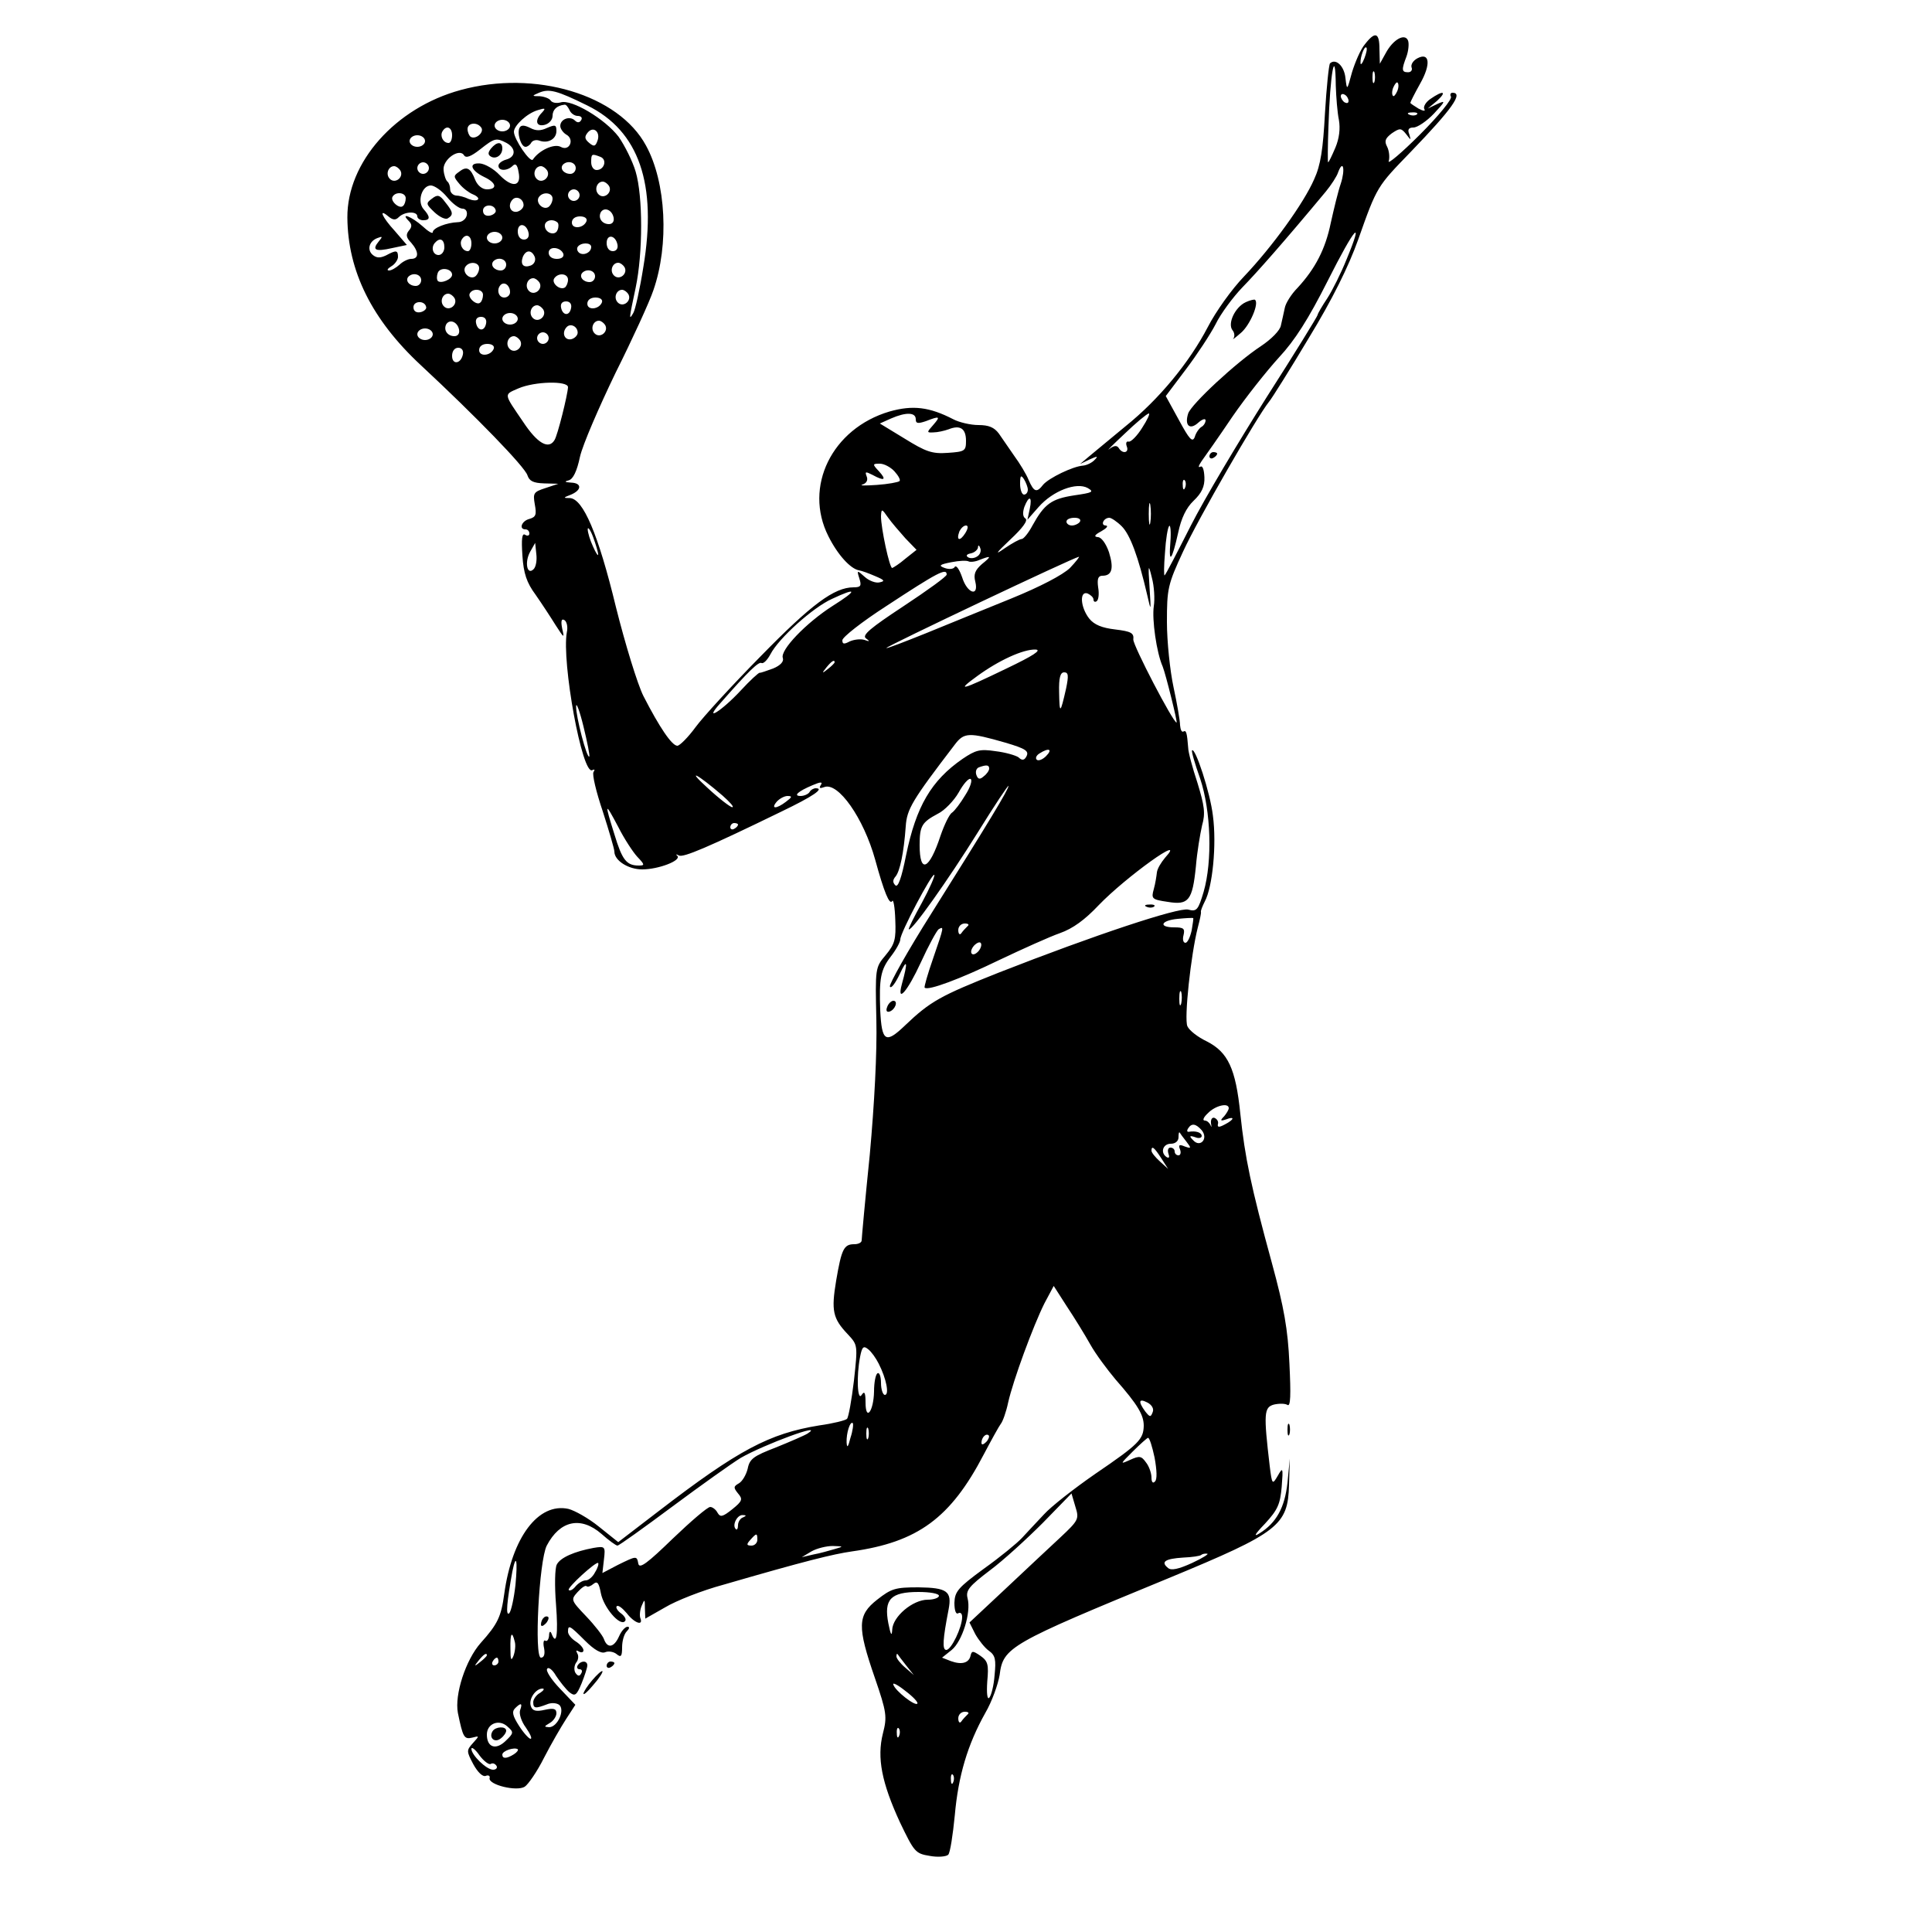 <?xml version="1.0" standalone="no"?>
<!DOCTYPE svg PUBLIC "-//W3C//DTD SVG 20010904//EN"
 "http://www.w3.org/TR/2001/REC-SVG-20010904/DTD/svg10.dtd">
<svg version="1.0" xmlns="http://www.w3.org/2000/svg"
 width="500pt" height="500pt" viewBox="0 0 500 500"
 preserveAspectRatio="xMidYMid meet">
<g transform="translate(0,500) scale(0.1,-0.1)"
fill="#000000" stroke="none">
<path d="M3532 4885 c-11 -13 -25 -46 -33 -72 -13 -48 -13 -48 -17 -15 -3 31
-25 52 -40 38 -3 -4 -9 -62 -13 -129 -5 -93 -11 -134 -28 -171 -27 -62 -108
-174 -181 -251 -32 -33 -74 -92 -94 -131 -48 -92 -126 -187 -213 -257 -37 -31
-79 -65 -93 -77 l-25 -21 25 12 c20 9 23 9 13 -1 -6 -7 -20 -14 -30 -15 -27
-2 -88 -32 -103 -49 -17 -22 -24 -20 -38 12 -6 15 -23 43 -37 62 -13 19 -31
45 -40 58 -12 16 -26 22 -53 22 -20 0 -50 7 -65 15 -62 32 -105 37 -165 20
-149 -44 -223 -195 -158 -323 24 -48 57 -84 79 -88 7 -1 26 -8 42 -15 24 -10
26 -13 12 -16 -10 -3 -28 4 -39 14 -20 18 -21 18 -14 -4 6 -19 4 -23 -15 -23
-50 0 -109 -44 -240 -178 -74 -75 -150 -158 -169 -184 -19 -26 -41 -48 -47
-48 -14 0 -46 47 -88 129 -15 30 -47 134 -71 230 -46 190 -85 280 -119 282
-18 0 -18 1 3 9 28 12 28 30 0 31 -17 1 -18 3 -6 6 11 3 21 23 29 61 7 31 49
128 92 217 44 88 88 184 98 214 41 118 33 279 -19 374 -71 132 -287 197 -480
144 -169 -46 -294 -187 -293 -330 1 -138 63 -264 190 -382 144 -134 269 -263
276 -285 5 -15 15 -20 43 -21 l37 -1 -33 -11 c-31 -10 -33 -13 -28 -42 5 -27
3 -33 -14 -38 -20 -5 -28 -27 -10 -27 6 0 10 -5 10 -11 0 -5 -5 -7 -11 -3 -8
5 -10 -10 -7 -54 3 -46 11 -70 34 -101 16 -23 39 -58 52 -79 22 -34 23 -35 17
-9 -4 20 -2 27 6 22 6 -4 9 -18 6 -31 -14 -76 40 -373 66 -357 6 3 7 1 3 -5
-4 -6 7 -52 24 -102 16 -50 30 -97 30 -104 0 -23 36 -46 72 -46 42 0 102 23
91 35 -5 4 -3 5 4 1 11 -6 75 21 266 114 81 39 112 60 88 60 -5 0 -13 -4 -16
-10 -3 -5 -14 -10 -23 -10 -20 0 -7 12 31 28 21 9 27 9 21 0 -5 -8 -2 -9 9 -5
36 14 102 -80 132 -188 23 -84 37 -118 44 -107 3 6 7 -16 8 -49 2 -50 -1 -62
-25 -91 -27 -32 -27 -33 -24 -167 2 -85 -5 -216 -17 -349 -12 -117 -21 -217
-21 -222 0 -6 -9 -10 -19 -10 -27 0 -33 -12 -47 -94 -13 -78 -9 -98 30 -139
26 -28 26 -28 16 -120 -6 -50 -14 -95 -18 -99 -4 -4 -36 -12 -72 -17 -129 -21
-209 -63 -417 -223 l-103 -79 -50 40 c-27 22 -63 42 -79 46 -78 17 -146 -74
-166 -220 -8 -59 -17 -78 -61 -127 -39 -44 -68 -134 -59 -181 13 -63 16 -69
37 -64 19 5 19 5 2 -14 -17 -19 -17 -21 1 -55 11 -20 24 -33 32 -30 7 3 12 0
10 -6 -3 -17 70 -35 91 -22 9 6 32 39 50 75 18 35 44 80 57 100 l24 37 -40 42
c-22 23 -37 46 -33 51 3 6 14 -2 23 -18 10 -15 25 -34 34 -42 15 -12 19 -9 32
22 8 20 15 41 15 47 0 13 -17 13 -25 0 -3 -5 -1 -10 5 -10 6 0 8 -5 4 -11 -4
-8 -9 -7 -15 2 -4 7 -3 19 2 26 6 7 7 18 3 24 -4 8 -3 9 4 5 7 -4 12 -2 12 3
0 6 -9 16 -20 23 -11 7 -20 18 -20 25 0 19 4 17 44 -23 24 -24 42 -34 52 -30
9 4 23 1 30 -5 11 -9 14 -6 14 18 0 16 5 34 12 41 7 7 8 12 2 12 -6 0 -16 -11
-22 -25 -13 -29 -30 -32 -39 -7 -3 9 -24 36 -46 59 -40 42 -40 43 -22 63 10
11 20 18 23 15 3 -3 11 0 18 6 10 8 14 2 19 -24 7 -37 49 -86 62 -73 5 4 0 13
-9 20 -10 7 -15 16 -12 19 4 4 15 -5 26 -18 20 -26 44 -34 35 -12 -2 6 -1 21
4 32 7 17 8 17 8 -7 l1 -27 51 29 c28 17 96 44 152 59 210 61 283 79 332 86
170 24 255 86 341 251 20 38 40 74 44 79 5 6 14 31 19 55 13 58 65 199 94 257
l24 45 34 -53 c20 -30 47 -74 61 -99 14 -25 44 -65 65 -90 58 -66 73 -92 73
-120 -1 -35 -12 -47 -125 -124 -55 -38 -115 -85 -133 -105 -19 -20 -44 -47
-57 -61 -13 -14 -57 -50 -99 -80 -67 -49 -75 -59 -76 -88 0 -20 4 -31 10 -27
6 3 10 -1 10 -10 0 -26 -28 -85 -41 -85 -11 0 -9 28 6 105 9 47 -4 56 -78 57
-60 0 -70 -3 -107 -32 -51 -40 -52 -69 -6 -202 31 -90 32 -101 21 -144 -16
-63 -3 -128 44 -230 37 -77 40 -81 77 -87 21 -4 43 -2 48 3 5 5 12 51 17 102
9 102 33 183 79 265 17 29 33 74 37 98 9 72 25 81 438 251 285 118 308 136
311 241 l2 68 -6 -62 c-7 -65 -29 -104 -72 -131 -17 -11 -13 -3 14 25 33 36
39 50 43 95 4 50 3 52 -10 29 -14 -24 -15 -24 -21 25 -16 136 -15 152 11 159
13 3 29 3 35 -1 8 -5 9 25 5 107 -4 89 -14 145 -45 259 -55 201 -70 274 -82
387 -12 118 -32 160 -87 188 -23 11 -45 28 -50 39 -9 19 9 186 27 256 5 19 9
37 8 40 -1 3 4 15 10 27 20 37 31 147 21 222 -7 60 -46 178 -54 169 -2 -2 7
-34 21 -73 28 -84 32 -213 9 -293 -14 -47 -18 -52 -40 -46 -25 6 -240 -65
-490 -163 -151 -60 -177 -74 -243 -137 -50 -48 -60 -42 -64 39 -3 83 1 105 27
139 14 18 25 38 25 45 0 17 82 172 88 167 2 -3 -12 -35 -32 -72 -20 -36 -36
-68 -34 -69 7 -6 102 128 178 250 44 71 80 125 80 121 0 -9 -50 -92 -199 -329
-62 -98 -110 -184 -108 -190 3 -7 14 8 26 33 19 41 21 31 5 -27 -14 -52 15
-18 49 56 20 44 41 82 46 86 14 8 15 9 -14 -75 -14 -40 -24 -75 -22 -76 8 -9
93 23 192 71 61 29 132 61 158 70 34 12 65 35 100 72 70 73 233 190 172 123
-10 -12 -20 -28 -21 -38 -1 -9 -4 -29 -8 -43 -7 -25 -5 -27 36 -33 54 -9 64 3
73 92 3 37 11 84 16 106 9 31 6 51 -12 110 -13 39 -24 80 -24 91 -3 38 -5 46
-12 42 -5 -3 -8 5 -9 16 0 12 -8 57 -17 99 -9 42 -17 118 -17 168 0 86 2 97
42 183 38 83 192 350 222 387 7 8 54 83 103 165 61 100 103 185 128 255 49
139 49 137 136 227 107 111 137 153 108 153 -5 0 -7 -5 -4 -10 4 -6 -32 -50
-80 -98 -48 -48 -85 -79 -81 -69 3 10 1 27 -4 37 -8 15 -5 22 12 35 21 14 24
14 37 -2 13 -17 13 -17 8 0 -5 12 -1 17 11 17 10 0 34 16 53 36 30 32 31 35 9
25 l-25 -12 24 20 c27 25 16 28 -17 5 -12 -8 -19 -20 -16 -26 4 -6 -2 -6 -15
1 -11 7 -21 13 -21 15 0 2 11 24 25 49 29 51 25 83 -7 66 -11 -6 -17 -16 -15
-23 3 -7 -1 -13 -9 -13 -17 0 -17 7 -4 41 5 14 7 33 4 41 -8 20 -39 3 -58 -33
l-15 -27 -1 38 c0 43 -11 47 -38 12z m-1 -36 c-5 -13 -10 -19 -10 -12 -1 15
10 45 15 40 3 -2 0 -15 -5 -28z m-74 -71 c1 -29 4 -69 8 -88 4 -23 1 -48 -9
-72 -9 -21 -17 -38 -19 -38 -1 0 -1 42 1 92 4 137 18 213 19 106z m100 10 c-3
-7 -5 -2 -5 12 0 14 2 19 5 13 2 -7 2 -19 0 -25z m59 -24 c-4 -9 -9 -15 -11
-12 -3 3 -3 13 1 22 4 9 9 15 11 12 3 -3 3 -13 -1 -22z m-2096 -37 c134 -66
181 -203 145 -418 -9 -57 -21 -111 -26 -119 -12 -21 -11 -15 6 65 19 90 19
237 0 301 -8 27 -28 67 -44 90 -35 46 -122 98 -150 89 -11 -3 -22 -1 -26 5 -3
5 -16 10 -28 11 -21 0 -21 1 -2 9 26 11 46 6 125 -33z m1970 12 c0 -6 -4 -7
-10 -4 -5 3 -10 11 -10 16 0 6 5 7 10 4 6 -3 10 -11 10 -16z m-2016 -24 c3 -8
13 -15 21 -15 9 0 13 -5 9 -11 -4 -7 -10 -7 -16 -1 -13 13 -38 4 -38 -14 0 -7
7 -17 15 -22 23 -12 9 -45 -14 -32 -17 9 -56 -9 -72 -33 -7 -9 -49 53 -49 72
0 16 34 48 62 56 19 6 21 5 11 -6 -20 -20 -16 -38 7 -32 11 3 20 13 20 23 0
16 11 27 31 29 4 1 9 -6 13 -14z m2193 -11 c-3 -3 -12 -4 -19 -1 -8 3 -5 6 6
6 11 1 17 -2 13 -5z m-2347 -29 c0 -8 -9 -15 -20 -15 -11 0 -20 7 -20 15 0 8
9 15 20 15 11 0 20 -7 20 -15z m-74 -6 c7 -12 -15 -31 -28 -23 -4 3 -8 12 -8
20 0 17 26 19 36 3z m-76 -19 c0 -11 -4 -20 -9 -20 -14 0 -23 18 -16 30 10 17
25 11 25 -10z m376 -15 c-5 -14 -9 -15 -21 -5 -12 10 -13 16 -4 27 15 18 34 1
25 -22z m-446 0 c0 -8 -9 -15 -20 -15 -11 0 -20 7 -20 15 0 8 9 15 20 15 11 0
20 -7 20 -15z m211 -5 c25 -14 24 -36 -1 -43 -11 -3 -20 -10 -20 -16 0 -14 23
-14 37 0 7 7 12 3 15 -16 8 -38 -16 -42 -49 -8 -15 16 -38 29 -51 30 -30 2
-24 -18 11 -35 32 -15 35 -32 7 -32 -12 0 -24 10 -30 24 -12 31 -22 37 -41 22
-16 -11 -16 -13 0 -32 9 -11 25 -23 35 -27 10 -4 16 -10 13 -13 -3 -4 -14 -3
-24 1 -10 5 -25 9 -33 9 -8 1 -15 8 -15 16 0 8 -3 17 -7 20 -4 3 -9 17 -10 30
-3 27 41 58 53 38 5 -8 18 -3 41 15 38 30 42 31 69 17z m243 -36 c18 -7 10
-34 -10 -34 -8 0 -14 9 -14 20 0 22 1 23 24 14z m-444 -29 c0 -8 -7 -15 -15
-15 -8 0 -15 7 -15 15 0 8 7 15 15 15 8 0 15 -7 15 -15z m380 0 c0 -8 -6 -15
-14 -15 -17 0 -28 14 -19 24 12 12 33 6 33 -9z m-454 -6 c10 -17 -13 -36 -27
-22 -12 12 -4 33 11 33 5 0 12 -5 16 -11z m380 0 c10 -17 -13 -36 -27 -22 -12
12 -4 33 11 33 5 0 12 -5 16 -11z m2054 -34 c-7 -20 -18 -66 -26 -102 -14 -68
-40 -118 -86 -168 -16 -16 -31 -40 -33 -52 -3 -13 -7 -33 -10 -45 -2 -13 -25
-36 -52 -54 -64 -42 -180 -150 -188 -174 -10 -31 4 -44 26 -24 10 9 19 12 19
6 0 -6 -5 -14 -11 -17 -6 -4 -14 -15 -17 -26 -6 -15 -14 -6 -41 44 l-34 62 52
69 c28 37 63 90 77 117 13 27 45 70 69 95 38 39 107 117 216 248 14 17 29 40
32 50 13 35 19 8 7 -29z m-1894 -6 c10 -17 -13 -36 -27 -22 -12 12 -4 33 11
33 5 0 12 -5 16 -11z m-419 -29 c13 -16 31 -30 40 -30 8 0 13 -7 11 -17 -2
-10 -12 -18 -23 -18 -29 -1 -65 -15 -65 -26 0 -5 -12 2 -27 16 -27 24 -59 37
-35 13 8 -8 9 -15 0 -25 -8 -10 -7 -18 6 -31 20 -23 21 -42 0 -42 -8 0 -22 -7
-30 -15 -9 -8 -21 -15 -27 -15 -7 0 -4 5 6 11 9 5 17 17 17 24 0 18 -5 18 -31
4 -15 -7 -24 -7 -34 1 -16 13 -10 36 12 44 13 5 14 4 3 -9 -18 -22 -9 -27 35
-17 l38 8 -31 36 c-34 37 -43 60 -17 38 12 -10 19 -10 27 -2 15 15 48 16 48 2
0 -5 7 -10 15 -10 19 0 19 9 1 29 -17 20 -4 61 19 61 9 0 28 -13 42 -30z m343
5 c0 -8 -7 -15 -15 -15 -8 0 -15 7 -15 15 0 8 7 15 15 15 8 0 15 -7 15 -15z
m-450 -8 c0 -8 -3 -17 -7 -20 -9 -9 -34 13 -27 24 8 14 34 11 34 -4z m380 -1
c0 -8 -5 -18 -11 -22 -14 -8 -33 11 -25 25 10 16 36 13 36 -3z m-75 -17 c0 -7
-8 -15 -17 -17 -18 -3 -25 18 -11 32 10 10 28 1 28 -15z m-72 -14 c1 -5 -6
-11 -15 -13 -11 -2 -18 3 -18 13 0 17 30 18 33 0z m305 -18 c2 -10 -3 -17 -12
-17 -18 0 -29 16 -21 31 9 14 29 6 33 -14z m-70 -9 c-7 -19 -38 -22 -38 -4 0
10 9 16 21 16 12 0 19 -5 17 -12z m-75 -4 c3 -3 3 -12 0 -19 -6 -17 -33 -8
-33 11 0 14 21 19 33 8z m-75 -27 c2 -10 -3 -17 -12 -17 -10 0 -16 9 -16 21 0
24 23 21 28 -4z m2117 -68 c-14 -35 -37 -81 -50 -101 -14 -21 -25 -40 -25 -43
0 -3 -59 -99 -132 -213 -72 -114 -161 -263 -196 -332 -35 -69 -65 -127 -68
-129 -2 -2 -2 24 1 59 2 34 7 65 11 69 3 3 5 -15 3 -41 -5 -60 4 -49 20 23 8
38 21 65 40 83 21 20 29 37 28 61 -1 21 -5 31 -11 27 -6 -3 -4 3 4 15 8 11 44
62 79 114 35 51 90 120 121 154 41 44 76 99 126 198 71 141 95 167 49 56z
m-2185 56 c0 -8 -9 -15 -20 -15 -11 0 -20 7 -20 15 0 8 9 15 20 15 11 0 20 -7
20 -15z m-80 -15 c0 -11 -4 -20 -9 -20 -14 0 -23 18 -16 30 10 17 25 11 25
-10z m378 -3 c2 -10 -3 -17 -12 -17 -10 0 -16 9 -16 21 0 24 23 21 28 -4z
m-448 -7 c0 -11 -7 -20 -15 -20 -15 0 -21 21 -8 33 12 13 23 7 23 -13z m380 1
c0 -14 -18 -23 -30 -16 -6 4 -8 11 -5 16 8 12 35 12 35 0z m-72 -18 c2 -8 -5
-13 -17 -13 -12 0 -21 6 -21 16 0 18 31 15 38 -3z m-74 -8 c3 -9 -1 -18 -10
-22 -19 -7 -28 2 -21 22 8 19 23 19 31 0z m-74 -20 c0 -8 -6 -15 -14 -15 -17
0 -28 14 -19 24 12 12 33 6 33 -9z m-70 -9 c0 -8 -5 -18 -11 -22 -14 -8 -33
11 -25 25 10 16 36 13 36 -3z m376 3 c10 -17 -13 -36 -27 -22 -12 12 -4 33 11
33 5 0 12 -5 16 -11z m-446 -20 c0 -12 -29 -24 -37 -16 -3 4 -3 13 0 21 6 16
37 11 37 -5z m370 -4 c0 -8 -6 -15 -14 -15 -17 0 -28 14 -19 24 12 12 33 6 33
-9z m-450 -10 c0 -8 -6 -15 -14 -15 -17 0 -28 14 -19 24 12 12 33 6 33 -9z
m380 1 c0 -8 -4 -17 -8 -20 -13 -8 -35 11 -28 23 10 16 36 14 36 -3z m-74 -7
c10 -17 -13 -36 -27 -22 -12 12 -4 33 11 33 5 0 12 -5 16 -11z m-76 -25 c0 -8
-7 -14 -15 -14 -15 0 -21 21 -9 33 10 9 24 -2 24 -19z m-70 -7 c0 -8 -3 -17
-7 -20 -9 -9 -34 13 -27 24 8 14 34 11 34 -4z m376 2 c10 -17 -13 -36 -27 -22
-12 12 -4 33 11 33 5 0 12 -5 16 -11z m-450 -10 c10 -17 -13 -36 -27 -22 -12
12 -4 33 11 33 5 0 12 -5 16 -11z m382 -11 c-7 -19 -38 -22 -38 -4 0 10 9 16
21 16 12 0 19 -5 17 -12z m-455 -13 c1 -5 -6 -11 -15 -13 -11 -2 -18 3 -18 13
0 17 30 18 33 0z m375 -2 c-4 -22 -22 -20 -26 1 -2 10 3 16 13 16 10 0 15 -7
13 -17z m-72 -4 c10 -17 -13 -36 -27 -22 -12 12 -4 33 11 33 5 0 12 -5 16 -11z
m-66 -24 c0 -8 -9 -15 -20 -15 -11 0 -20 7 -20 15 0 8 9 15 20 15 11 0 20 -7
20 -15z m-82 -12 c-4 -22 -22 -20 -26 1 -2 10 3 16 13 16 10 0 15 -7 13 -17z
m-70 -16 c2 -10 -3 -17 -12 -17 -18 0 -29 16 -21 31 9 14 29 6 33 -14z m378
12 c10 -17 -13 -36 -27 -22 -12 12 -4 33 11 33 5 0 12 -5 16 -11z m-71 -20 c0
-7 -8 -15 -17 -17 -18 -3 -25 18 -11 32 10 10 28 1 28 -15z m-375 -4 c0 -8 -9
-15 -20 -15 -11 0 -20 7 -20 15 0 8 9 15 20 15 11 0 20 -7 20 -15z m300 -10
c0 -8 -7 -15 -15 -15 -8 0 -15 7 -15 15 0 8 7 15 15 15 8 0 15 -7 15 -15z
m-74 -6 c10 -17 -13 -36 -27 -22 -12 12 -4 33 11 33 5 0 12 -5 16 -11z m-68
-21 c-7 -19 -38 -22 -38 -4 0 10 9 16 21 16 12 0 19 -5 17 -12z m-80 -15 c-5
-25 -28 -28 -28 -4 0 12 6 21 16 21 9 0 14 -7 12 -17z m272 -85 c-1 -20 -27
-125 -35 -137 -15 -25 -44 -9 -81 47 -51 75 -51 70 -12 87 42 18 128 20 128 3z
m900 -83 c0 -11 5 -12 26 -5 36 14 39 13 19 -10 -17 -19 -17 -20 1 -19 10 0
28 4 39 8 30 12 45 2 45 -30 0 -26 -3 -28 -47 -31 -41 -3 -57 3 -112 37 l-64
39 29 13 c39 17 64 16 64 -2z m586 -22 c-13 -21 -29 -37 -35 -36 -6 2 -8 -4
-5 -12 7 -17 -11 -21 -21 -4 -5 7 -12 6 -24 -3 -9 -7 8 10 39 39 30 29 58 52
63 53 4 0 -4 -17 -17 -37z m-641 -113 c10 -11 16 -22 13 -25 -3 -3 -30 -8 -59
-10 -30 -2 -46 -2 -37 1 10 3 15 11 11 21 -5 13 -3 13 15 4 31 -17 37 -13 17
9 -18 19 -17 20 2 20 11 0 28 -9 38 -20z m345 -47 c0 -7 -4 -13 -10 -13 -5 0
-10 12 -10 28 0 21 2 24 10 12 5 -8 10 -21 10 -27z m407 5 c-3 -8 -6 -5 -6 6
-1 11 2 17 5 13 3 -3 4 -12 1 -19z m-287 -20 c-59 -9 -77 -22 -108 -78 -10
-19 -23 -35 -28 -35 -5 0 -25 -11 -44 -24 -27 -19 -23 -13 15 23 31 29 46 49
39 54 -7 4 -8 15 -3 30 12 31 21 28 14 -5 l-6 -28 29 33 c37 42 98 65 127 49
17 -10 13 -12 -35 -19z m197 -70 c-2 -13 -4 -3 -4 22 0 25 2 35 4 23 2 -13 2
-33 0 -45z m-634 -41 l29 -30 -29 -23 c-15 -13 -31 -23 -34 -24 -7 0 -29 103
-29 134 1 20 2 20 18 -3 9 -13 30 -37 45 -54z m452 43 c-3 -5 -13 -10 -21 -10
-8 0 -14 5 -14 10 0 6 9 10 21 10 11 0 17 -4 14 -10z m108 -12 c22 -22 43 -79
66 -178 10 -44 10 -43 6 20 -4 60 -3 62 6 25 6 -22 8 -55 5 -74 -5 -34 7 -120
23 -156 8 -20 39 -145 36 -145 -9 0 -113 200 -112 215 2 17 -6 21 -47 26 -34
4 -54 12 -67 28 -23 29 -26 73 -4 65 8 -4 15 -10 15 -16 0 -5 4 -7 8 -4 5 3 7
19 4 36 -3 22 0 30 11 30 25 0 30 19 17 61 -8 23 -20 39 -29 39 -11 1 -8 6 9
15 14 8 19 14 12 15 -15 0 -6 20 9 20 5 0 20 -10 32 -22z m-1355 -73 c0 -5 -6
4 -13 20 -8 17 -14 37 -14 45 0 8 7 -1 14 -20 7 -19 13 -39 13 -45z m950 55
c-14 -22 -24 -19 -15 5 4 8 11 15 17 15 6 0 6 -7 -2 -20z m-1117 -93 c-17 -17
-24 18 -9 45 l13 23 3 -29 c2 -16 -1 -33 -7 -39z m1148 33 c-7 -5 -18 -6 -24
-2 -6 4 -3 8 8 10 9 2 17 9 18 15 0 7 3 7 6 -2 3 -7 -1 -17 -8 -21z m12 -20
c-17 -15 -22 -26 -17 -45 10 -41 -21 -31 -34 11 -7 20 -15 32 -19 27 -3 -6
-15 -7 -26 -3 -17 6 -14 9 17 15 20 4 40 5 45 2 4 -2 17 -1 28 4 31 12 32 10
6 -11z m228 -10 c-19 -18 -76 -48 -152 -79 -67 -27 -167 -68 -221 -90 -55 -22
-101 -40 -102 -38 -3 3 486 235 498 236 3 1 -7 -12 -23 -29z m-319 -17 c0 -5
-50 -41 -112 -82 -85 -56 -108 -75 -97 -83 11 -8 10 -9 -4 -4 -10 3 -27 1 -38
-4 -15 -8 -19 -7 -19 3 0 8 51 48 113 88 134 88 157 100 157 82z m-295 -81
c-69 -44 -137 -115 -129 -135 3 -9 -6 -19 -25 -27 -17 -6 -33 -12 -35 -11 -3
0 -25 -20 -48 -45 -51 -55 -100 -85 -53 -33 72 82 99 108 106 103 5 -2 15 8
23 23 21 41 110 121 159 143 66 31 67 23 2 -18z m450 -162 c-118 -57 -133 -61
-75 -19 55 40 118 69 150 68 17 -1 -6 -16 -75 -49z m-445 16 c0 -2 -8 -10 -17
-17 -16 -13 -17 -12 -4 4 13 16 21 21 21 13z m599 -68 c-15 -66 -17 -67 -18
-10 -1 38 3 52 13 52 11 0 12 -8 5 -42z m-1234 -176 c-6 -6 -35 105 -34 130 0
12 9 -11 19 -52 10 -41 17 -76 15 -78z m1077 36 c54 -16 63 -22 53 -38 -5 -8
-11 -8 -19 0 -7 5 -34 13 -60 16 -40 6 -51 3 -85 -20 -81 -56 -120 -123 -146
-249 -12 -60 -21 -85 -28 -78 -7 7 -7 14 1 23 11 14 21 60 26 129 3 45 16 67
127 212 24 32 37 32 131 5z m105 -35 c-9 -9 -20 -13 -24 -9 -4 4 -1 11 7 16
25 16 35 11 17 -7z m-147 -32 c0 -5 -6 -14 -14 -20 -10 -9 -15 -8 -19 3 -3 8
-1 17 6 20 19 7 27 7 27 -3z m-690 -70 c19 -17 31 -30 25 -30 -5 0 -35 23 -65
51 -56 51 -25 35 40 -21z m628 1 c-12 -20 -27 -40 -34 -45 -7 -4 -20 -31 -30
-60 -29 -88 -54 -100 -54 -24 0 50 6 59 47 81 17 8 42 34 54 55 12 22 26 38
31 35 5 -3 -1 -22 -14 -42z m-464 -17 c-25 -19 -40 -19 -24 0 7 8 20 15 28 15
13 0 12 -3 -4 -15z m-385 -142 c20 -21 20 -23 4 -23 -32 0 -43 15 -63 81 -26
83 -25 85 10 19 15 -30 38 -65 49 -77z m261 83 c0 -3 -4 -8 -10 -11 -5 -3 -10
-1 -10 4 0 6 5 11 10 11 6 0 10 -2 10 -4z m1174 -274 c-4 -18 -11 -32 -16 -32
-6 0 -8 9 -5 20 4 17 0 20 -24 20 -42 0 -35 18 9 22 20 2 38 3 40 2 1 0 -1
-15 -4 -32z m-580 11 c-5 -5 -12 -12 -16 -18 -4 -6 -8 -2 -8 8 0 9 7 17 17 17
9 0 12 -3 7 -7z m27 -66 c-16 -16 -25 -1 -10 16 8 8 16 11 18 5 2 -5 -2 -15
-8 -21z m526 -134 c-3 -10 -5 -4 -5 12 0 17 2 24 5 18 2 -7 2 -21 0 -30z m123
-271 c0 -4 -6 -14 -12 -21 -11 -11 -10 -13 5 -8 23 9 22 0 -3 -13 -15 -8 -20
-8 -18 1 2 6 -2 13 -9 16 -6 2 -10 -4 -9 -14 2 -10 1 -12 -1 -5 -3 6 -9 12
-15 12 -7 0 -3 9 8 19 19 20 54 28 54 13z m-70 -57 c18 -22 -4 -46 -22 -26
-11 11 -10 13 5 8 9 -4 17 -2 17 3 0 9 -15 14 -33 11 -5 -1 -6 3 -2 9 9 14 20
12 35 -5z m-40 -29 c14 -18 13 -19 -4 -13 -14 6 -17 4 -12 -8 3 -8 1 -15 -4
-15 -6 0 -10 5 -10 10 0 6 -5 10 -11 10 -6 0 -8 -7 -5 -16 3 -8 2 -12 -4 -9
-18 11 -11 35 10 35 12 0 20 7 20 17 0 9 1 14 3 12 1 -2 9 -13 17 -23z m-65
-43 l18 -28 -21 19 c-12 11 -22 23 -22 28 0 14 7 9 25 -19z m-731 -532 c20
-39 28 -81 16 -81 -5 0 -10 14 -10 31 0 16 -4 28 -9 25 -5 -3 -9 -24 -9 -47
-1 -52 -22 -79 -22 -28 0 25 -3 30 -10 19 -11 -18 -14 48 -4 99 5 26 9 29 21
19 8 -6 20 -23 27 -37z m709 -126 c-5 -13 -7 -13 -19 2 -19 26 -17 35 6 23 11
-6 17 -16 13 -25z m-782 -66 c-6 -24 -9 -28 -10 -12 -1 24 9 56 16 50 2 -3 0
-20 -6 -38z m46 -1 c-3 -7 -5 -2 -5 12 0 14 2 19 5 13 2 -7 2 -19 0 -25z
m-157 12 c-8 -5 -45 -21 -82 -36 -57 -22 -68 -29 -73 -55 -4 -16 -14 -33 -23
-38 -14 -8 -14 -11 -2 -26 13 -15 11 -20 -15 -41 -25 -20 -31 -21 -38 -9 -4 8
-13 15 -19 15 -7 0 -50 -37 -97 -82 -65 -63 -86 -79 -89 -65 -4 21 -4 21 -53
-3 l-40 -21 4 35 c4 34 3 35 -27 30 -49 -9 -86 -25 -95 -43 -5 -9 -6 -55 -2
-104 6 -79 1 -108 -12 -74 -3 7 -6 4 -6 -6 -1 -10 -5 -16 -10 -13 -4 3 -6 -6
-3 -19 3 -16 0 -25 -8 -25 -18 0 -5 251 15 290 34 65 88 77 142 30 18 -16 37
-30 41 -30 4 0 68 46 142 101 74 55 154 112 177 126 61 35 221 94 173 63z
m462 -22 c-7 -7 -12 -8 -12 -2 0 14 12 26 19 19 2 -3 -1 -11 -7 -17z m436 -40
c6 -33 7 -57 1 -62 -5 -6 -9 -2 -9 10 0 11 -6 29 -14 39 -12 17 -17 18 -41 7
-27 -12 -27 -12 6 21 19 19 37 35 40 36 4 0 11 -23 17 -51z m-244 -207 c-27
-25 -91 -85 -142 -133 l-93 -87 15 -30 c9 -16 25 -36 35 -43 17 -12 19 -23 15
-63 -2 -28 -9 -54 -14 -59 -5 -5 -7 12 -5 42 4 44 2 53 -18 67 -19 13 -22 13
-25 1 -4 -20 -23 -25 -51 -15 l-23 9 25 20 c27 22 51 97 41 134 -5 20 4 31 58
72 35 26 96 82 137 123 l74 76 10 -34 c10 -32 9 -35 -39 -80z m-821 52 c-7 -2
-13 -12 -13 -20 0 -9 -3 -14 -6 -10 -10 10 4 37 18 36 10 0 10 -2 1 -6z m37
-58 c0 -8 -7 -15 -15 -15 -13 0 -14 3 -3 15 16 18 18 18 18 0z m200 -24 c-14
-4 -38 -11 -55 -14 l-30 -7 25 15 c14 8 39 14 55 14 29 -1 29 -1 5 -8z m925
-36 c-35 -16 -54 -20 -62 -13 -20 16 -8 24 39 27 23 1 44 4 47 7 2 2 9 4 15 3
6 0 -11 -11 -39 -24z m-1751 -57 c-4 -35 -11 -67 -16 -73 -10 -9 -6 31 8 108
10 49 14 29 8 -35z m206 33 c-6 -12 -17 -21 -24 -21 -8 0 -19 -7 -26 -15 -7
-9 -15 -13 -18 -10 -6 5 71 75 76 70 2 -2 -1 -13 -8 -24z m890 -61 c0 -5 -13
-10 -29 -10 -39 0 -91 -44 -92 -78 -1 -18 -4 -13 -10 17 -12 62 6 81 78 81 29
0 53 -4 53 -10z m-1098 -118 c3 -9 1 -26 -3 -37 -6 -15 -8 -11 -8 18 -1 40 4
48 11 19z m-72 -36 c0 -2 -8 -10 -17 -17 -16 -13 -17 -12 -4 4 13 16 21 21 21
13z m1085 -26 l20 -25 -22 19 c-13 11 -23 24 -23 29 0 6 1 8 3 6 1 -2 11 -15
22 -29z m-1055 10 c0 -5 -5 -10 -11 -10 -5 0 -7 5 -4 10 3 6 8 10 11 10 2 0 4
-4 4 -10z m1084 -109 c-6 -7 -57 33 -62 49 -3 7 11 0 31 -16 20 -15 34 -30 31
-33z m-976 28 c-10 -5 -18 -17 -18 -24 0 -17 6 -17 35 -6 11 5 25 4 32 -1 16
-13 -4 -58 -26 -58 -14 1 -13 2 2 11 9 5 17 17 17 25 0 12 -7 14 -30 9 -22 -5
-32 -3 -36 9 -7 18 12 46 30 46 6 0 3 -5 -6 -11z m-52 -45 c-3 -9 3 -29 15
-45 11 -16 17 -29 12 -29 -4 0 -18 15 -30 34 -16 25 -19 36 -10 45 15 15 20
14 13 -5z m1158 -11 c-5 -5 -12 -12 -16 -18 -4 -6 -8 -2 -8 8 0 9 7 17 17 17
9 0 12 -3 7 -7z m-1196 -69 c-25 -24 -48 -16 -48 17 0 28 31 41 53 21 17 -15
17 -17 -5 -38z m1019 14 c-3 -8 -6 -5 -6 6 -1 11 2 17 5 13 3 -3 4 -12 1 -19z
m-1057 -73 c5 3 11 1 15 -5 3 -5 -1 -10 -9 -10 -17 0 -56 38 -56 54 0 6 10 -1
21 -17 11 -15 25 -25 29 -22z m60 25 c-19 -12 -30 -12 -30 -1 0 10 31 20 40
14 2 -2 -2 -8 -10 -13z m1137 -72 c-3 -8 -6 -5 -6 6 -1 11 2 17 5 13 3 -3 4
-12 1 -19z"/>
<path d="M1345 4670 c-8 -13 3 -50 15 -50 5 0 12 5 15 11 4 6 13 8 21 5 22 -8
44 4 44 25 0 16 -3 17 -24 8 -17 -8 -29 -8 -44 0 -14 7 -23 8 -27 1z"/>
<path d="M1271 4616 c-8 -10 -9 -16 -1 -21 13 -8 30 3 30 21 0 18 -14 18 -29
0z"/>
<path d="M3224 4218 c-28 -13 -48 -56 -34 -73 5 -6 6 -16 2 -21 -4 -5 5 2 20
15 23 20 47 76 36 85 -1 2 -13 -1 -24 -6z"/>
<path d="M1118 4486 c-16 -12 -16 -14 6 -35 14 -13 29 -20 35 -16 15 9 14 16
-7 42 -14 19 -20 20 -34 9z"/>
<path d="M3130 3819 c0 -5 5 -7 10 -4 6 3 10 8 10 11 0 2 -4 4 -10 4 -5 0 -10
-5 -10 -11z"/>
<path d="M1407 813 c-4 -3 -7 -11 -7 -17 0 -6 5 -5 12 2 6 6 9 14 7 17 -3 3
-9 2 -12 -2z"/>
<path d="M1275 520 c-11 -17 5 -32 21 -19 8 6 14 15 14 20 0 12 -27 11 -35 -1z"/>
<path d="M2968 2653 c7 -3 16 -2 19 1 4 3 -2 6 -13 5 -11 0 -14 -3 -6 -6z"/>
<path d="M2296 2394 c-4 -10 -1 -14 6 -12 15 5 23 28 10 28 -5 0 -13 -7 -16
-16z"/>
<path d="M3332 1300 c0 -14 2 -19 5 -12 2 6 2 18 0 25 -3 6 -5 1 -5 -13z"/>
<path d="M1570 689 c0 -5 5 -7 10 -4 6 3 10 8 10 11 0 2 -4 4 -10 4 -5 0 -10
-5 -10 -11z"/>
<path d="M1533 652 c-13 -15 -23 -31 -23 -35 0 -5 12 6 26 23 15 17 25 33 23
35 -2 2 -14 -9 -26 -23z"/>
</g>
</svg>
